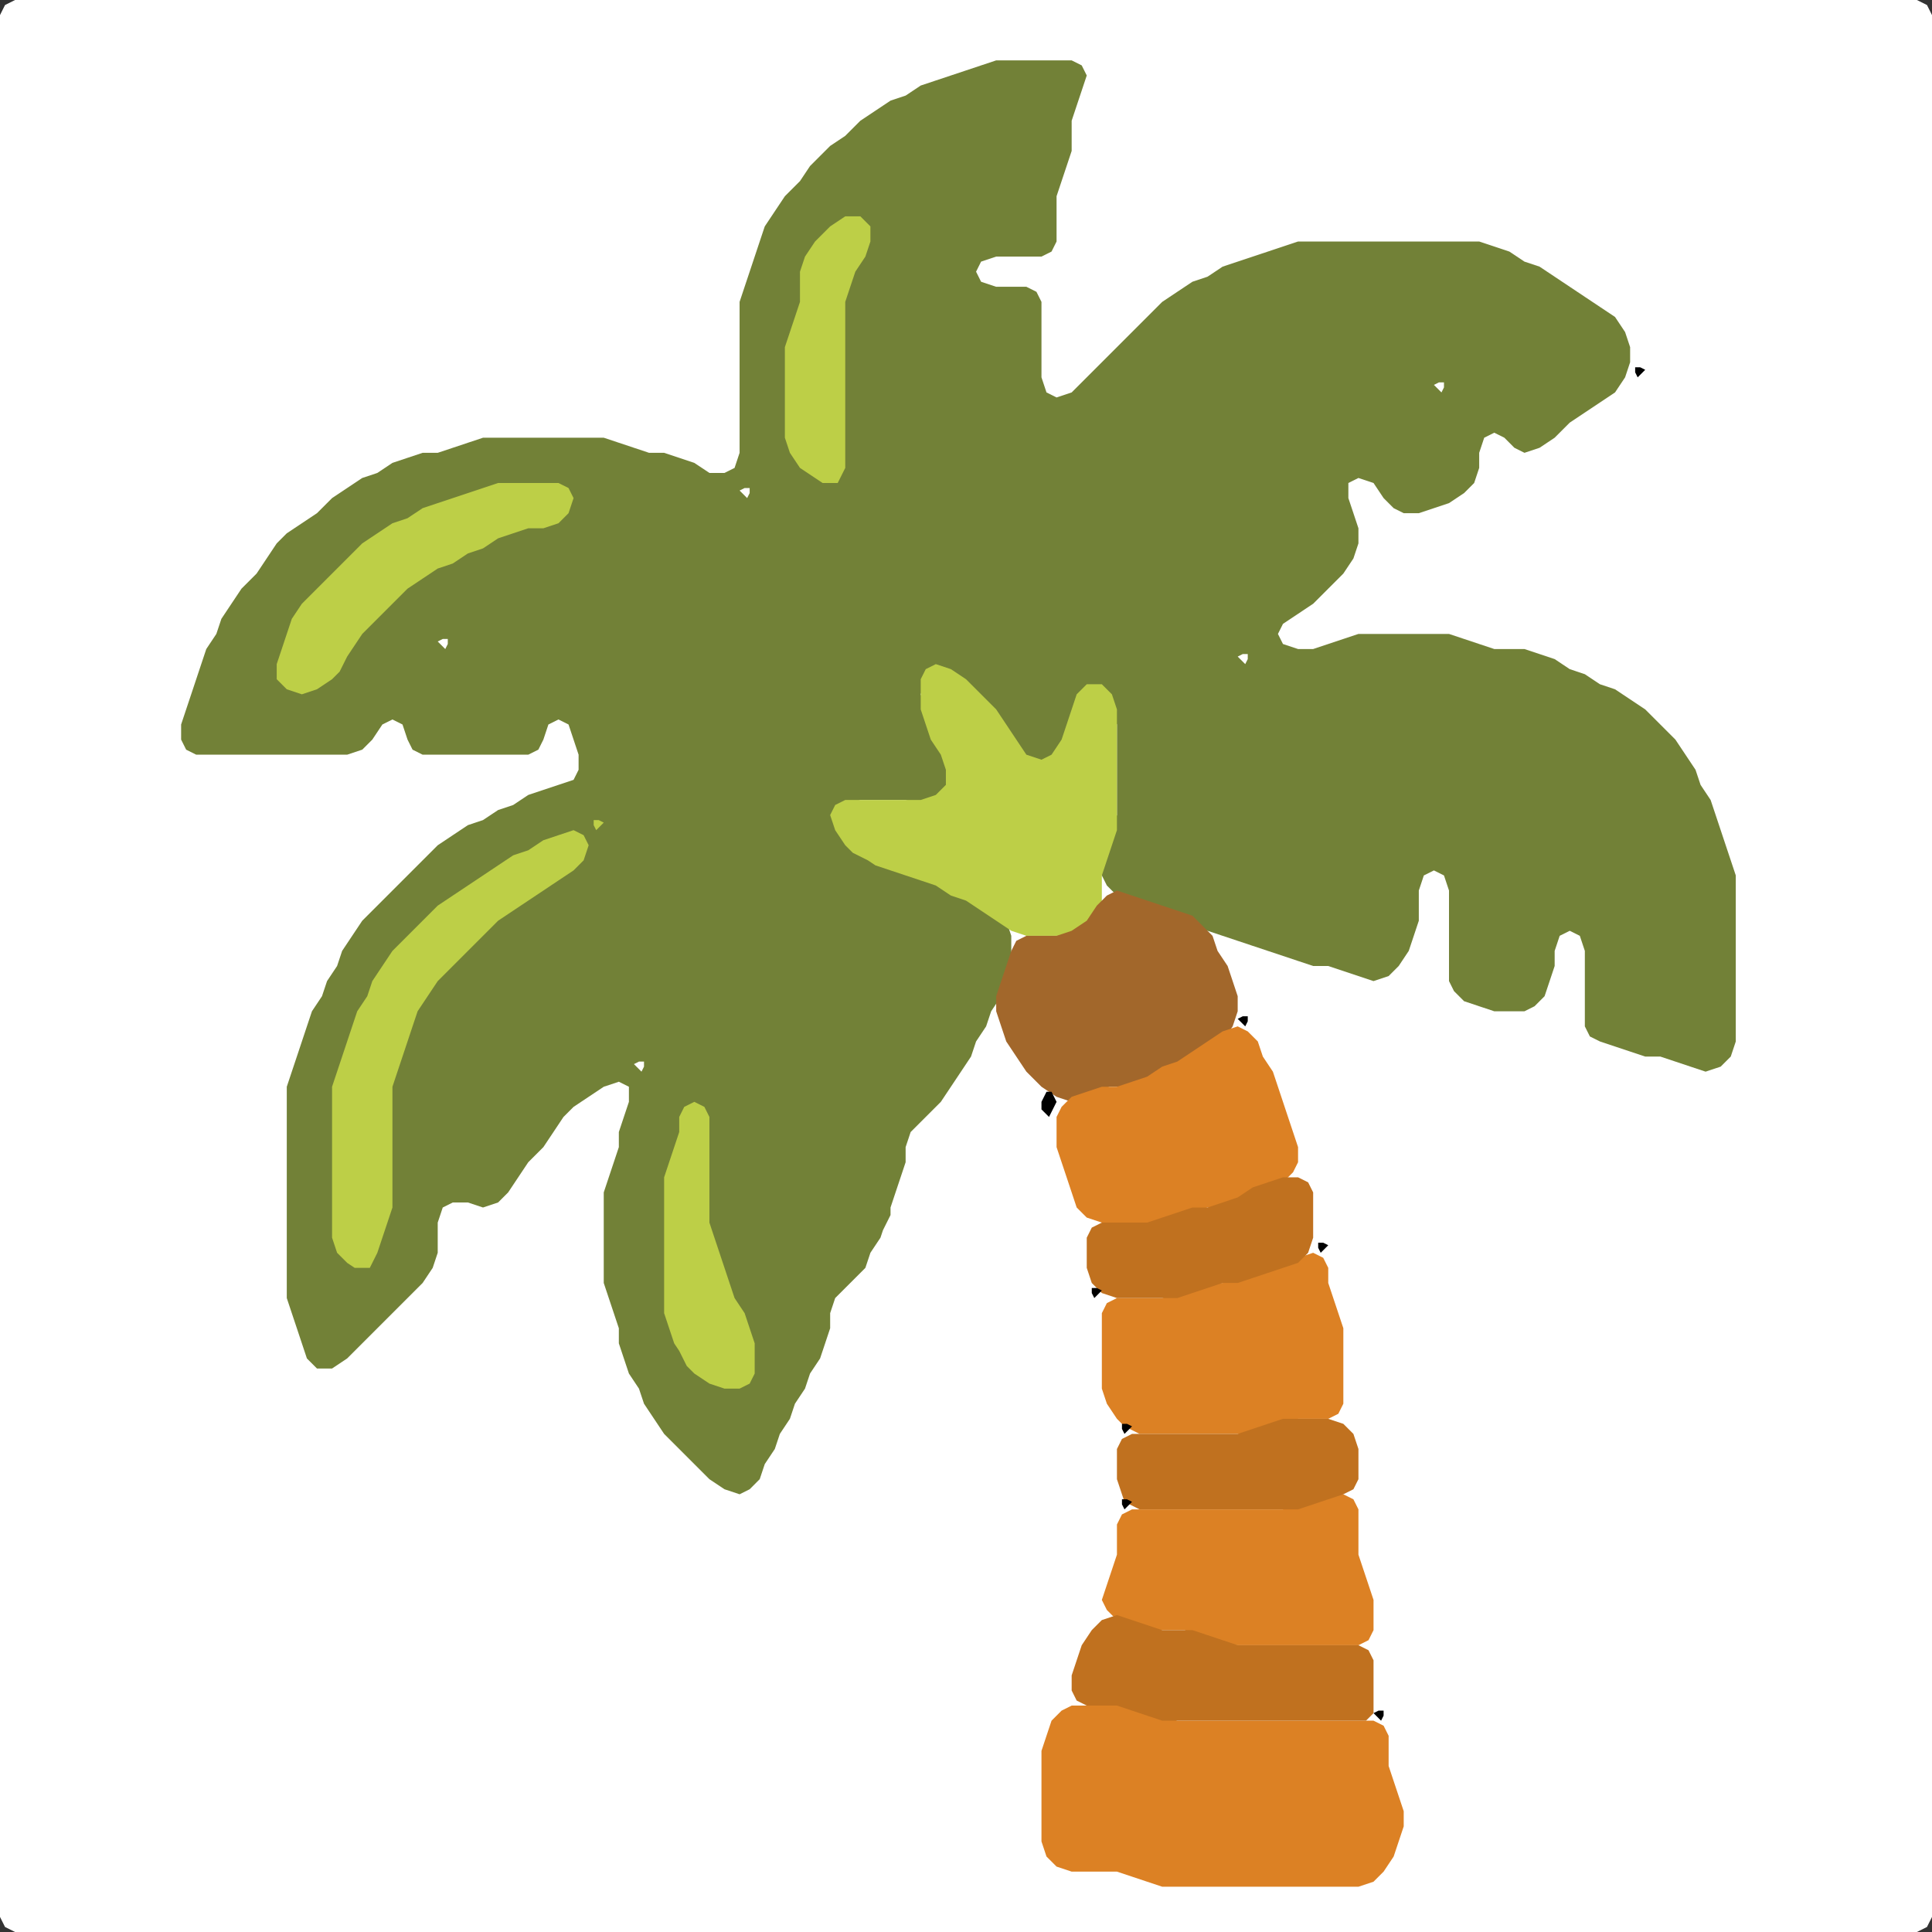 <?xml version="1.0" encoding="UTF-8" standalone="no"?>
<!DOCTYPE svg PUBLIC "-//W3C//DTD SVG 1.1//EN"
"http://www.w3.org/Graphics/SVG/1.1/DTD/svg11.dtd">
<svg width="128" height="128" xmlns="http://www.w3.org/2000/svg" version="1.1">
<rect width="100%" height="100%" fill="#333333" stroke="none"/>
<path d="M 26.5 128.0 L 27.0 128.0 L 28.0 128.0 L 29.0 128.0 L 30.0 128.0 L 31.0 128.0 L 32.0 128.0 L 33.0 128.0 L 34.0 128.0 L 35.0 128.0 L 36.0 128.0 L 37.0 128.0 L 38.0 128.0 L 39.0 128.0 L 40.0 128.0 L 41.0 128.0 L 42.0 128.0 L 43.0 128.0 L 44.0 128.0 L 45.0 128.0 L 46.0 128.0 L 47.0 128.0 L 48.0 128.0 L 49.0 128.0 L 50.0 128.0 L 51.0 128.0 L 52.0 128.0 L 53.0 128.0 L 54.0 128.0 L 55.0 128.0 L 56.0 128.0 L 57.0 128.0 L 58.0 128.0 L 59.0 128.0 L 60.0 128.0 L 61.0 128.0 L 62.0 128.0 L 63.0 128.0 L 64.0 128.0 L 65.0 128.0 L 66.0 128.0 L 67.0 128.0 L 68.0 128.0 L 69.0 128.0 L 70.0 128.0 L 71.0 128.0 L 72.0 128.0 L 73.0 128.0 L 74.0 128.0 L 75.0 128.0 L 76.0 128.0 L 77.0 128.0 L 78.0 128.0 L 79.0 128.0 L 80.0 128.0 L 81.0 128.0 L 82.0 128.0 L 83.0 128.0 L 84.0 128.0 L 85.0 128.0 L 86.0 128.0 L 87.0 128.0 L 88.0 128.0 L 89.0 128.0 L 90.0 128.0 L 91.0 128.0 L 92.0 128.0 L 93.0 128.0 L 94.0 128.0 L 95.0 128.0 L 96.0 128.0 L 97.0 128.0 L 98.0 128.0 L 99.0 128.0 L 100.0 128.0 L 101.0 128.0 L 102.0 128.0 L 103.0 128.0 L 104.0 128.0 L 105.0 128.0 L 106.0 128.0 L 107.0 128.0 L 108.0 128.0 L 109.0 128.0 L 110.0 128.0 L 111.0 128.0 L 112.0 128.0 L 113.0 128.0 L 114.0 128.0 L 115.0 128.0 L 116.0 128.0 L 117.0 128.0 L 118.0 128.0 L 119.0 128.0 L 120.0 128.0 L 121.0 128.0 L 122.0 128.0 L 123.0 128.0 L 124.0 128.0 L 125.0 128.0 L 126.0 128.0 L 127.0 128.0 L 127.667 127.667 L 128.0 127.0 L 128.0 126.0 L 128.0 125.0 L 128.0 124.0 L 128.0 123.0 L 128.0 122.0 L 128.0 121.0 L 128.0 120.0 L 128.0 119.0 L 128.0 118.0 L 128.0 117.0 L 128.0 116.0 L 128.0 115.0 L 128.0 114.0 L 128.0 113.0 L 128.0 112.0 L 128.0 111.0 L 128.0 110.0 L 128.0 109.0 L 128.0 108.0 L 128.0 107.0 L 128.0 106.0 L 128.0 105.0 L 128.0 104.0 L 128.0 103.0 L 128.0 102.0 L 128.0 101.0 L 128.0 100.0 L 128.0 99.0 L 128.0 98.0 L 128.0 97.0 L 128.0 96.0 L 128.0 95.0 L 128.0 94.0 L 128.0 93.0 L 128.0 92.0 L 128.0 91.0 L 128.0 90.0 L 128.0 89.0 L 128.0 88.0 L 128.0 87.0 L 128.0 86.0 L 128.0 85.0 L 128.0 84.0 L 128.0 83.0 L 128.0 82.0 L 128.0 81.0 L 128.0 80.0 L 128.0 79.0 L 128.0 78.0 L 128.0 77.0 L 128.0 76.0 L 128.0 75.0 L 128.0 74.0 L 128.0 73.0 L 128.0 72.0 L 128.0 71.0 L 128.0 70.0 L 128.0 69.0 L 128.0 68.0 L 128.0 67.0 L 128.0 66.0 L 128.0 65.0 L 128.0 64.0 L 128.0 63.0 L 128.0 62.0 L 128.0 61.0 L 128.0 60.0 L 128.0 59.0 L 128.0 58.0 L 128.0 57.0 L 128.0 56.0 L 128.0 55.0 L 128.0 54.0 L 128.0 53.0 L 128.0 52.0 L 128.0 51.0 L 128.0 50.0 L 128.0 49.0 L 128.0 48.0 L 128.0 47.0 L 128.0 46.0 L 128.0 45.0 L 128.0 44.0 L 128.0 43.0 L 128.0 42.0 L 128.0 41.0 L 128.0 40.0 L 128.0 39.0 L 128.0 38.0 L 128.0 37.0 L 128.0 36.0 L 128.0 35.0 L 128.0 34.0 L 128.0 33.0 L 128.0 32.0 L 128.0 31.0 L 128.0 30.0 L 128.0 29.0 L 128.0 28.0 L 128.0 27.0 L 128.0 26.0 L 128.0 25.0 L 128.0 24.0 L 128.0 23.0 L 128.0 22.0 L 128.0 21.0 L 128.0 20.0 L 128.0 19.0 L 128.0 18.0 L 128.0 17.0 L 128.0 16.0 L 128.0 15.0 L 128.0 14.0 L 128.0 13.0 L 128.0 12.0 L 128.0 11.0 L 128.0 10.0 L 128.0 9.0 L 128.0 8.0 L 128.0 7.0 L 128.0 6.0 L 128.0 5.0 L 128.0 4.0 L 128.0 3.0 L 128.0 2.0 L 128.0 1.0 L 127.667 0.333 L 127.0 0.0 L 126.0 0.0 L 125.0 0.0 L 124.0 0.0 L 123.0 0.0 L 122.0 0.0 L 121.0 0.0 L 120.0 0.0 L 119.0 0.0 L 118.0 0.0 L 117.0 0.0 L 116.0 0.0 L 115.0 0.0 L 114.0 0.0 L 113.0 0.0 L 112.0 0.0 L 111.0 0.0 L 110.0 0.0 L 109.0 0.0 L 108.0 0.0 L 107.0 0.0 L 106.0 0.0 L 105.0 0.0 L 104.0 0.0 L 103.0 0.0 L 102.0 0.0 L 101.0 0.0 L 100.0 0.0 L 99.0 0.0 L 98.0 0.0 L 97.0 0.0 L 96.0 0.0 L 95.0 0.0 L 94.0 0.0 L 93.0 0.0 L 92.0 0.0 L 91.0 0.0 L 90.0 0.0 L 89.0 0.0 L 88.0 0.0 L 87.0 0.0 L 86.0 0.0 L 85.0 0.0 L 84.0 0.0 L 83.0 0.0 L 82.0 0.0 L 81.0 0.0 L 80.0 0.0 L 79.0 0.0 L 78.0 0.0 L 77.0 0.0 L 76.0 0.0 L 75.0 0.0 L 74.0 0.0 L 73.0 0.0 L 72.0 0.0 L 71.0 0.0 L 70.0 0.0 L 69.0 0.0 L 68.0 0.0 L 67.0 0.0 L 66.0 0.0 L 65.0 0.0 L 64.0 0.0 L 63.0 0.0 L 62.0 0.0 L 61.0 0.0 L 60.0 0.0 L 59.0 0.0 L 58.0 0.0 L 57.0 0.0 L 56.0 0.0 L 55.0 0.0 L 54.0 0.0 L 53.0 0.0 L 52.0 0.0 L 51.0 0.0 L 50.0 0.0 L 49.0 0.0 L 48.0 0.0 L 47.0 0.0 L 46.0 0.0 L 45.0 0.0 L 44.0 0.0 L 43.0 0.0 L 42.0 0.0 L 41.0 0.0 L 40.0 0.0 L 39.0 0.0 L 38.0 0.0 L 37.0 0.0 L 36.0 0.0 L 35.0 0.0 L 34.0 0.0 L 33.0 0.0 L 32.0 0.0 L 31.0 0.0 L 30.0 0.0 L 29.0 0.0 L 28.0 0.0 L 27.0 0.0 L 26.0 0.0 L 25.0 0.0 L 24.0 0.0 L 23.0 0.0 L 22.0 0.0 L 21.0 0.0 L 20.0 0.0 L 19.0 0.0 L 18.0 0.0 L 17.0 0.0 L 16.0 0.0 L 15.0 0.0 L 14.0 0.0 L 13.0 0.0 L 12.0 0.0 L 11.0 0.0 L 10.0 0.0 L 9.0 0.0 L 8.0 0.0 L 7.0 0.0 L 6.0 0.0 L 5.0 0.0 L 4.0 0.0 L 3.0 0.0 L 2.0 0.0 L 1.0 0.0 L 0.333 0.333 L 0.0 1.0 L 0.0 2.0 L 0.0 3.0 L 0.0 4.0 L 0.0 5.0 L 0.0 6.0 L 0.0 7.0 L 0.0 8.0 L 0.0 9.0 L 0.0 10.0 L 0.0 11.0 L 0.0 12.0 L 0.0 13.0 L 0.0 14.0 L 0.0 15.0 L 0.0 16.0 L 0.0 17.0 L 0.0 18.0 L 0.0 19.0 L 0.0 20.0 L 0.0 21.0 L 0.0 22.0 L 0.0 23.0 L 0.0 24.0 L 0.0 25.0 L 0.0 26.0 L 0.0 27.0 L 0.0 28.0 L 0.0 29.0 L 0.0 30.0 L 0.0 31.0 L 0.0 32.0 L 0.0 33.0 L 0.0 34.0 L 0.0 35.0 L 0.0 36.0 L 0.0 37.0 L 0.0 38.0 L 0.0 39.0 L 0.0 40.0 L 0.0 41.0 L 0.0 42.0 L 0.0 43.0 L 0.0 44.0 L 0.0 45.0 L 0.0 46.0 L 0.0 47.0 L 0.0 48.0 L 0.0 49.0 L 0.0 50.0 L 0.0 51.0 L 0.0 52.0 L 0.0 53.0 L 0.0 54.0 L 0.0 55.0 L 0.0 56.0 L 0.0 57.0 L 0.0 58.0 L 0.0 59.0 L 0.0 60.0 L 0.0 61.0 L 0.0 62.0 L 0.0 63.0 L 0.0 64.0 L 0.0 65.0 L 0.0 66.0 L 0.0 67.0 L 0.0 68.0 L 0.0 69.0 L 0.0 70.0 L 0.0 71.0 L 0.0 72.0 L 0.0 73.0 L 0.0 74.0 L 0.0 75.0 L 0.0 76.0 L 0.0 77.0 L 0.0 78.0 L 0.0 79.0 L 0.0 80.0 L 0.0 81.0 L 0.0 82.0 L 0.0 83.0 L 0.0 84.0 L 0.0 85.0 L 0.0 86.0 L 0.0 87.0 L 0.0 88.0 L 0.0 89.0 L 0.0 90.0 L 0.0 91.0 L 0.0 92.0 L 0.0 93.0 L 0.0 94.0 L 0.0 95.0 L 0.0 96.0 L 0.0 97.0 L 0.0 98.0 L 0.0 99.0 L 0.0 100.0 L 0.0 101.0 L 0.0 102.0 L 0.0 103.0 L 0.0 104.0 L 0.0 105.0 L 0.0 106.0 L 0.0 107.0 L 0.0 108.0 L 0.0 109.0 L 0.0 110.0 L 0.0 111.0 L 0.0 112.0 L 0.0 113.0 L 0.0 114.0 L 0.0 115.0 L 0.0 116.0 L 0.0 117.0 L 0.0 118.0 L 0.0 119.0 L 0.0 120.0 L 0.0 121.0 L 0.0 122.0 L 0.0 123.0 L 0.0 124.0 L 0.0 125.0 L 0.0 126.0 L 0.0 127.0 L 0.333 127.667 L 1.0 128.0 L 2.0 128.0 L 3.0 128.0 L 4.0 128.0 L 5.0 128.0 L 6.0 128.0 L 7.0 128.0 L 8.0 128.0 L 9.0 128.0 L 10.0 128.0 L 11.0 128.0 L 12.0 128.0 L 13.0 128.0 L 14.0 128.0 L 15.0 128.0 L 16.0 128.0 L 17.0 128.0 L 18.0 128.0 L 19.0 128.0 L 20.0 128.0 L 21.0 128.0 L 22.0 128.0 L 23.0 128.0 L 24.0 128.0 L 25.0 128.0 L 25.5 128.0 Z" stroke="none" fill="rgb(255,255,255)" />
<path d="M 59.0 80.5 L 59.0 80.0 L 59.333 79.0 L 59.667 78.0 L 60.0 77.0 L 60.0 76.0 L 60.333 75.0 L 61.0 74.333 L 61.667 73.667 L 62.333 73.0 L 63.0 72.0 L 63.667 71.0 L 64.333 70.0 L 64.667 69.0 L 65.333 68.0 L 65.667 67.0 L 66.333 66.0 L 66.667 65.0 L 67.0 64.0 L 67.0 63.0 L 67.0 62.0 L 66.667 61.0 L 66.0 60.333 L 65.0 59.667 L 64.0 59.333 L 63.0 58.667 L 62.0 58.333 L 61.0 58.0 L 60.0 57.667 L 59.0 57.333 L 58.0 56.667 L 57.0 56.0 L 56.0 55.0 L 55.667 54.0 L 56.0 53.333 L 57.0 53.0 L 58.0 53.0 L 59.0 53.0 L 60.0 53.0 L 61.0 53.333 L 62.0 53.667 L 63.0 54.0 L 63.667 53.667 L 64.0 53.0 L 63.667 52.0 L 63.333 51.0 L 62.667 50.0 L 62.333 49.0 L 61.667 48.0 L 61.333 47.0 L 61.0 46.0 L 61.333 45.0 L 62.0 44.667 L 63.0 45.0 L 64.0 46.0 L 65.0 47.0 L 66.0 48.0 L 66.667 49.0 L 67.333 50.0 L 68.0 50.667 L 69.0 51.0 L 69.667 50.667 L 70.333 50.0 L 70.667 49.0 L 71.0 48.0 L 71.333 47.0 L 72.0 46.333 L 73.0 46.333 L 73.667 47.0 L 74.0 48.0 L 74.0 49.0 L 74.0 50.0 L 74.0 51.0 L 74.0 52.0 L 74.0 53.0 L 74.0 54.0 L 73.667 55.0 L 73.333 56.0 L 73.0 57.0 L 73.0 58.0 L 73.333 58.667 L 74.0 59.333 L 75.0 59.667 L 76.0 60.0 L 77.0 60.333 L 78.0 60.667 L 79.0 61.333 L 80.0 61.667 L 81.0 62.0 L 82.0 62.333 L 83.0 62.667 L 84.0 63.0 L 85.0 63.333 L 86.0 63.667 L 87.0 64.0 L 88.0 64.0 L 89.0 64.333 L 90.0 64.667 L 91.0 65.0 L 92.0 64.667 L 92.667 64.0 L 93.333 63.0 L 93.667 62.0 L 94.0 61.0 L 94.0 60.0 L 94.0 59.0 L 94.333 58.0 L 95.0 57.667 L 95.667 58.0 L 96.0 59.0 L 96.0 60.0 L 96.0 61.0 L 96.0 62.0 L 96.0 63.0 L 96.0 64.0 L 96.0 65.0 L 96.333 65.667 L 97.0 66.333 L 98.0 66.667 L 99.0 67.0 L 100.0 67.0 L 101.0 67.0 L 101.667 66.667 L 102.333 66.0 L 102.667 65.0 L 103.0 64.0 L 103.0 63.0 L 103.333 62.0 L 104.0 61.667 L 104.667 62.0 L 105.0 63.0 L 105.0 64.0 L 105.0 65.0 L 105.0 66.0 L 105.0 67.0 L 105.0 68.0 L 105.333 68.667 L 106.0 69.0 L 107.0 69.333 L 108.0 69.667 L 109.0 70.0 L 110.0 70.0 L 111.0 70.333 L 112.0 70.667 L 113.0 71.0 L 114.0 70.667 L 114.667 70.0 L 115.0 69.0 L 115.0 68.0 L 115.0 67.0 L 115.0 66.0 L 115.0 65.0 L 115.0 64.0 L 115.0 63.0 L 115.0 62.0 L 115.0 61.0 L 115.0 60.0 L 115.0 59.0 L 115.0 58.0 L 114.667 57.0 L 114.333 56.0 L 114.0 55.0 L 113.667 54.0 L 113.333 53.0 L 112.667 52.0 L 112.333 51.0 L 111.667 50.0 L 111.0 49.0 L 110.0 48.0 L 109.0 47.0 L 108.0 46.333 L 107.0 45.667 L 106.0 45.333 L 105.0 44.667 L 104.0 44.333 L 103.0 43.667 L 102.0 43.333 L 101.0 43.0 L 100.0 43.0 L 99.0 43.0 L 98.0 42.667 L 97.0 42.333 L 96.0 42.0 L 95.0 42.0 L 94.0 42.0 L 93.0 42.0 L 92.0 42.0 L 91.0 42.0 L 90.0 42.0 L 89.0 42.333 L 88.0 42.667 L 87.0 43.0 L 86.0 43.0 L 85.0 42.667 L 84.667 42.0 L 85.0 41.333 L 86.0 40.667 L 87.0 40.0 L 88.0 39.0 L 89.0 38.0 L 89.667 37.0 L 90.0 36.0 L 90.0 35.0 L 89.667 34.0 L 89.333 33.0 L 89.333 32.0 L 90.0 31.667 L 91.0 32.0 L 91.667 33.0 L 92.333 33.667 L 93.0 34.0 L 94.0 34.0 L 95.0 33.667 L 96.0 33.333 L 97.0 32.667 L 97.667 32.0 L 98.0 31.0 L 98.0 30.0 L 98.333 29.0 L 99.0 28.667 L 99.667 29.0 L 100.333 29.667 L 101.0 30.0 L 102.0 29.667 L 103.0 29.0 L 104.0 28.0 L 105.0 27.333 L 106.0 26.667 L 107.0 26.0 L 107.667 25.0 L 108.0 24.0 L 108.0 23.0 L 107.667 22.0 L 107.0 21.0 L 106.0 20.333 L 105.0 19.667 L 104.0 19.0 L 103.0 18.333 L 102.0 17.667 L 101.0 17.333 L 100.0 16.667 L 99.0 16.333 L 98.0 16.0 L 97.0 16.0 L 96.0 16.0 L 95.0 16.0 L 94.0 16.0 L 93.0 16.0 L 92.0 16.0 L 91.0 16.0 L 90.0 16.0 L 89.0 16.0 L 88.0 16.0 L 87.0 16.0 L 86.0 16.0 L 85.0 16.333 L 84.0 16.667 L 83.0 17.0 L 82.0 17.333 L 81.0 17.667 L 80.0 18.333 L 79.0 18.667 L 78.0 19.333 L 77.0 20.0 L 76.0 21.0 L 75.0 22.0 L 74.0 23.0 L 73.0 24.0 L 72.0 25.0 L 71.0 26.0 L 70.0 26.333 L 69.333 26.0 L 69.0 25.0 L 69.0 24.0 L 69.0 23.0 L 69.0 22.0 L 69.0 21.0 L 69.0 20.0 L 68.667 19.333 L 68.0 19.0 L 67.0 19.0 L 66.0 19.0 L 65.0 18.667 L 64.667 18.0 L 65.0 17.333 L 66.0 17.0 L 67.0 17.0 L 68.0 17.0 L 69.0 17.0 L 69.667 16.667 L 70.0 16.0 L 70.0 15.0 L 70.0 14.0 L 70.0 13.0 L 70.333 12.0 L 70.667 11.0 L 71.0 10.0 L 71.0 9.0 L 71.0 8.0 L 71.333 7.0 L 71.667 6.0 L 72.0 5.0 L 71.667 4.333 L 71.0 4.0 L 70.0 4.0 L 69.0 4.0 L 68.0 4.0 L 67.0 4.0 L 66.0 4.0 L 65.0 4.333 L 64.0 4.667 L 63.0 5.0 L 62.0 5.333 L 61.0 5.667 L 60.0 6.333 L 59.0 6.667 L 58.0 7.333 L 57.0 8.0 L 56.0 9.0 L 55.0 9.667 L 54.333 10.333 L 53.667 11.0 L 53.0 12.0 L 52.0 13.0 L 51.333 14.0 L 50.667 15.0 L 50.333 16.0 L 50.0 17.0 L 49.667 18.0 L 49.333 19.0 L 49.0 20.0 L 49.0 21.0 L 49.0 22.0 L 49.0 23.0 L 49.0 24.0 L 49.0 25.0 L 49.0 26.0 L 49.0 27.0 L 49.0 28.0 L 49.0 29.0 L 49.0 30.0 L 48.667 31.0 L 48.0 31.333 L 47.0 31.333 L 46.0 30.667 L 45.0 30.333 L 44.0 30.0 L 43.0 30.0 L 42.0 29.667 L 41.0 29.333 L 40.0 29.0 L 39.0 29.0 L 38.0 29.0 L 37.0 29.0 L 36.0 29.0 L 35.0 29.0 L 34.0 29.0 L 33.0 29.0 L 32.0 29.0 L 31.0 29.333 L 30.0 29.667 L 29.0 30.0 L 28.0 30.0 L 27.0 30.333 L 26.0 30.667 L 25.0 31.333 L 24.0 31.667 L 23.0 32.333 L 22.0 33.0 L 21.0 34.0 L 20.0 34.667 L 19.0 35.333 L 18.333 36.0 L 17.667 37.0 L 17.0 38.0 L 16.0 39.0 L 15.333 40.0 L 14.667 41.0 L 14.333 42.0 L 13.667 43.0 L 13.333 44.0 L 13.0 45.0 L 12.667 46.0 L 12.333 47.0 L 12.0 48.0 L 12.0 49.0 L 12.333 49.667 L 13.0 50.0 L 14.0 50.0 L 15.0 50.0 L 16.0 50.0 L 17.0 50.0 L 18.0 50.0 L 19.0 50.0 L 20.0 50.0 L 21.0 50.0 L 22.0 50.0 L 23.0 50.0 L 24.0 49.667 L 24.667 49.0 L 25.333 48.0 L 26.0 47.667 L 26.667 48.0 L 27.0 49.0 L 27.333 49.667 L 28.0 50.0 L 29.0 50.0 L 30.0 50.0 L 31.0 50.0 L 32.0 50.0 L 33.0 50.0 L 34.0 50.0 L 35.0 50.0 L 35.667 49.667 L 36.0 49.0 L 36.333 48.0 L 37.0 47.667 L 37.667 48.0 L 38.0 49.0 L 38.333 50.0 L 38.333 51.0 L 38.0 51.667 L 37.0 52.0 L 36.0 52.333 L 35.0 52.667 L 34.0 53.333 L 33.0 53.667 L 32.0 54.333 L 31.0 54.667 L 30.0 55.333 L 29.0 56.0 L 28.0 57.0 L 27.0 58.0 L 26.0 59.0 L 25.0 60.0 L 24.0 61.0 L 23.333 62.0 L 22.667 63.0 L 22.333 64.0 L 21.667 65.0 L 21.333 66.0 L 20.667 67.0 L 20.333 68.0 L 20.0 69.0 L 19.667 70.0 L 19.333 71.0 L 19.0 72.0 L 19.0 73.0 L 19.0 74.0 L 19.0 75.0 L 19.0 76.0 L 19.0 77.0 L 19.0 78.0 L 19.0 79.0 L 19.0 80.0 L 19.0 81.0 L 19.0 82.0 L 19.0 83.0 L 19.0 84.0 L 19.0 85.0 L 19.0 86.0 L 19.333 87.0 L 19.667 88.0 L 20.0 89.0 L 20.333 90.0 L 21.0 90.667 L 22.0 90.667 L 23.0 90.0 L 24.0 89.0 L 25.0 88.0 L 26.0 87.0 L 27.0 86.0 L 28.0 85.0 L 28.667 84.0 L 29.0 83.0 L 29.0 82.0 L 29.0 81.0 L 29.333 80.0 L 30.0 79.667 L 31.0 79.667 L 32.0 80.0 L 33.0 79.667 L 33.667 79.0 L 34.333 78.0 L 35.0 77.0 L 36.0 76.0 L 36.667 75.0 L 37.333 74.0 L 38.0 73.333 L 39.0 72.667 L 40.0 72.0 L 41.0 71.667 L 41.667 72.0 L 41.667 73.0 L 41.333 74.0 L 41.0 75.0 L 41.0 76.0 L 40.667 77.0 L 40.333 78.0 L 40.0 79.0 L 40.0 80.0 L 40.0 81.0 L 40.0 82.0 L 40.0 83.0 L 40.0 84.0 L 40.0 85.0 L 40.333 86.0 L 40.667 87.0 L 41.0 88.0 L 41.0 89.0 L 41.333 90.0 L 41.667 91.0 L 42.333 92.0 L 42.667 93.0 L 43.333 94.0 L 44.0 95.0 L 45.0 96.0 L 46.0 97.0 L 47.0 98.0 L 48.0 98.667 L 49.0 99.0 L 49.667 98.667 L 50.333 98.0 L 50.667 97.0 L 51.333 96.0 L 51.667 95.0 L 52.333 94.0 L 52.667 93.0 L 53.333 92.0 L 53.667 91.0 L 54.333 90.0 L 54.667 89.0 L 55.0 88.0 L 55.0 87.0 L 55.333 86.0 L 56.0 85.333 L 56.667 84.667 L 57.333 84.0 L 57.667 83.0 L 58.333 82.0 L 58.5 81.5 Z" stroke="none" fill="rgb(114,129,55)" />
<path d="M 78.5 125.0 L 79.0 125.0 L 80.0 125.0 L 81.0 125.0 L 82.0 125.0 L 83.0 125.0 L 84.0 125.0 L 85.0 125.0 L 86.0 125.0 L 87.0 125.0 L 88.0 125.0 L 89.0 125.0 L 90.0 125.0 L 91.0 124.667 L 91.667 124.0 L 92.333 123.0 L 92.667 122.0 L 93.0 121.0 L 93.0 120.0 L 92.667 119.0 L 92.333 118.0 L 92.0 117.0 L 92.0 116.0 L 92.0 115.0 L 91.667 114.333 L 91.0 114.0 L 90.0 114.0 L 89.0 114.0 L 88.0 114.0 L 87.0 114.0 L 86.0 114.0 L 85.0 114.0 L 84.0 114.0 L 83.0 114.0 L 82.0 114.0 L 81.0 114.0 L 80.0 114.0 L 79.0 114.0 L 78.0 114.0 L 77.0 113.667 L 76.0 113.333 L 75.0 113.0 L 74.0 113.0 L 73.0 113.0 L 72.0 113.0 L 71.0 113.0 L 70.333 113.333 L 69.667 114.0 L 69.333 115.0 L 69.0 116.0 L 69.0 117.0 L 69.0 118.0 L 69.0 119.0 L 69.0 120.0 L 69.0 121.0 L 69.0 122.0 L 69.333 123.0 L 70.0 123.667 L 71.0 124.0 L 72.0 124.0 L 73.0 124.0 L 74.0 124.0 L 75.0 124.333 L 76.0 124.667 L 77.0 125.0 L 77.5 125.0 Z" stroke="none" fill="rgb(220,129,36)" />
<path d="M 57.5 57.0 L 58.0 57.333 L 59.0 57.667 L 60.0 58.0 L 61.0 58.333 L 62.0 58.667 L 63.0 59.333 L 64.0 59.667 L 65.0 60.333 L 66.0 61.0 L 67.0 61.667 L 68.0 62.0 L 69.0 62.0 L 70.0 62.0 L 71.0 62.0 L 72.0 61.667 L 72.667 61.0 L 73.0 60.0 L 73.0 59.0 L 73.0 58.0 L 73.333 57.0 L 73.667 56.0 L 74.0 55.0 L 74.0 54.0 L 74.0 53.0 L 74.0 52.0 L 74.0 51.0 L 74.0 50.0 L 74.0 49.0 L 74.0 48.0 L 74.0 47.0 L 73.667 46.0 L 73.0 45.333 L 72.0 45.333 L 71.333 46.0 L 71.0 47.0 L 70.667 48.0 L 70.333 49.0 L 69.667 50.0 L 69.0 50.333 L 68.0 50.0 L 67.333 49.0 L 66.667 48.0 L 66.0 47.0 L 65.0 46.0 L 64.0 45.0 L 63.0 44.333 L 62.0 44.0 L 61.333 44.333 L 61.0 45.0 L 61.0 46.0 L 61.0 47.0 L 61.333 48.0 L 61.667 49.0 L 62.333 50.0 L 62.667 51.0 L 62.667 52.0 L 62.0 52.667 L 61.0 53.0 L 60.0 53.0 L 59.0 53.0 L 58.0 53.0 L 57.0 53.0 L 56.0 53.0 L 55.333 53.333 L 55.0 54.0 L 55.333 55.0 L 56.0 56.0 L 56.5 56.5 Z" stroke="none" fill="rgb(189,207,71)" />
<path d="M 73.5 72.0 L 74.0 72.0 L 75.0 72.0 L 76.0 71.667 L 77.0 71.333 L 78.0 70.667 L 79.0 70.333 L 80.0 69.667 L 81.0 69.0 L 81.667 68.0 L 82.0 67.0 L 82.0 66.0 L 81.667 65.0 L 81.333 64.0 L 80.667 63.0 L 80.333 62.0 L 79.667 61.333 L 79.0 60.667 L 78.0 60.333 L 77.0 60.0 L 76.0 59.667 L 75.0 59.333 L 74.0 59.0 L 73.333 59.333 L 72.667 60.0 L 72.0 61.0 L 71.0 61.667 L 70.0 62.0 L 69.0 62.0 L 68.0 62.0 L 67.333 62.333 L 67.0 63.0 L 66.667 64.0 L 66.333 65.0 L 66.0 66.0 L 66.0 67.0 L 66.333 68.0 L 66.667 69.0 L 67.333 70.0 L 68.0 71.0 L 69.0 72.0 L 70.0 72.667 L 71.0 73.0 L 72.0 72.667 L 72.5 72.5 Z" stroke="none" fill="rgb(162,103,43)" />
<path d="M 75.5 95.0 L 76.0 95.0 L 77.0 95.0 L 78.0 95.0 L 79.0 95.0 L 80.0 95.0 L 81.0 95.0 L 82.0 95.0 L 83.0 95.0 L 84.0 94.667 L 85.0 94.333 L 86.0 94.0 L 87.0 94.0 L 88.0 94.0 L 88.667 93.667 L 89.0 93.0 L 89.0 92.0 L 89.0 91.0 L 89.0 90.0 L 89.0 89.0 L 89.0 88.0 L 88.667 87.0 L 88.333 86.0 L 88.0 85.0 L 88.0 84.0 L 87.667 83.333 L 87.0 83.0 L 86.0 83.333 L 85.0 83.667 L 84.0 84.0 L 83.0 84.333 L 82.0 84.667 L 81.0 85.0 L 80.0 85.0 L 79.0 85.333 L 78.0 85.667 L 77.0 86.0 L 76.0 86.0 L 75.0 86.0 L 74.0 86.0 L 73.333 86.333 L 73.0 87.0 L 73.0 88.0 L 73.0 89.0 L 73.0 90.0 L 73.0 91.0 L 73.0 92.0 L 73.333 93.0 L 74.0 94.0 L 74.5 94.5 Z" stroke="none" fill="rgb(220,129,36)" />
<path d="M 78.5 108.0 L 79.0 108.333 L 80.0 108.667 L 81.0 109.0 L 82.0 109.0 L 83.0 109.0 L 84.0 109.0 L 85.0 109.0 L 86.0 109.0 L 87.0 109.0 L 88.0 109.0 L 89.0 109.0 L 90.0 109.0 L 90.667 108.667 L 91.0 108.0 L 91.0 107.0 L 91.0 106.0 L 90.667 105.0 L 90.333 104.0 L 90.0 103.0 L 90.0 102.0 L 90.0 101.0 L 90.0 100.0 L 89.667 99.333 L 89.0 99.0 L 88.0 99.0 L 87.0 99.333 L 86.0 99.667 L 85.0 100.0 L 84.0 100.0 L 83.0 100.0 L 82.0 100.0 L 81.0 100.0 L 80.0 100.0 L 79.0 100.0 L 78.0 100.0 L 77.0 100.0 L 76.0 100.0 L 75.0 100.0 L 74.333 100.333 L 74.0 101.0 L 74.0 102.0 L 74.0 103.0 L 73.667 104.0 L 73.333 105.0 L 73.0 106.0 L 73.333 106.667 L 74.0 107.333 L 75.0 107.667 L 76.0 108.0 L 77.0 108.0 L 77.5 108.0 Z" stroke="none" fill="rgb(220,129,36)" />
<path d="M 76.5 81.0 L 77.0 81.0 L 78.0 80.667 L 79.0 80.333 L 80.0 80.0 L 81.0 80.0 L 82.0 79.667 L 83.0 79.333 L 84.0 78.667 L 85.0 78.333 L 85.667 77.667 L 86.0 77.0 L 86.0 76.0 L 85.667 75.0 L 85.333 74.0 L 85.0 73.0 L 84.667 72.0 L 84.333 71.0 L 83.667 70.0 L 83.333 69.0 L 82.667 68.333 L 82.0 68.0 L 81.0 68.333 L 80.0 69.0 L 79.0 69.667 L 78.0 70.333 L 77.0 70.667 L 76.0 71.333 L 75.0 71.667 L 74.0 72.0 L 73.0 72.0 L 72.0 72.333 L 71.0 72.667 L 70.333 73.333 L 70.0 74.0 L 70.0 75.0 L 70.0 76.0 L 70.333 77.0 L 70.667 78.0 L 71.0 79.0 L 71.333 80.0 L 72.0 80.667 L 73.0 81.0 L 74.0 81.0 L 75.0 81.0 L 75.5 81.0 Z" stroke="none" fill="rgb(220,129,36)" />
<path d="M 24.5 84.0 L 24.667 83.667 L 25.0 83.0 L 25.333 82.0 L 25.667 81.0 L 26.0 80.0 L 26.0 79.0 L 26.0 78.0 L 26.0 77.0 L 26.0 76.0 L 26.0 75.0 L 26.0 74.0 L 26.0 73.0 L 26.0 72.0 L 26.333 71.0 L 26.667 70.0 L 27.0 69.0 L 27.333 68.0 L 27.667 67.0 L 28.333 66.0 L 29.0 65.0 L 30.0 64.0 L 31.0 63.0 L 32.0 62.0 L 33.0 61.0 L 34.0 60.333 L 35.0 59.667 L 36.0 59.0 L 37.0 58.333 L 38.0 57.667 L 38.667 57.0 L 39.0 56.0 L 38.667 55.333 L 38.0 55.0 L 37.0 55.333 L 36.0 55.667 L 35.0 56.333 L 34.0 56.667 L 33.0 57.333 L 32.0 58.0 L 31.0 58.667 L 30.0 59.333 L 29.0 60.0 L 28.0 61.0 L 27.0 62.0 L 26.0 63.0 L 25.333 64.0 L 24.667 65.0 L 24.333 66.0 L 23.667 67.0 L 23.333 68.0 L 23.0 69.0 L 22.667 70.0 L 22.333 71.0 L 22.0 72.0 L 22.0 73.0 L 22.0 74.0 L 22.0 75.0 L 22.0 76.0 L 22.0 77.0 L 22.0 78.0 L 22.0 79.0 L 22.0 80.0 L 22.0 81.0 L 22.0 82.0 L 22.333 83.0 L 23.0 83.667 L 23.5 84.0 Z" stroke="none" fill="rgb(189,207,71)" />
<path d="M 91.0 113.5 L 91.0 113.0 L 91.0 112.0 L 91.0 111.0 L 91.0 110.0 L 90.667 109.333 L 90.0 109.0 L 89.0 109.0 L 88.0 109.0 L 87.0 109.0 L 86.0 109.0 L 85.0 109.0 L 84.0 109.0 L 83.0 109.0 L 82.0 109.0 L 81.0 108.667 L 80.0 108.333 L 79.0 108.0 L 78.0 108.0 L 77.0 108.0 L 76.0 107.667 L 75.0 107.333 L 74.0 107.0 L 73.0 107.333 L 72.333 108.0 L 71.667 109.0 L 71.333 110.0 L 71.0 111.0 L 71.0 112.0 L 71.333 112.667 L 72.0 113.0 L 73.0 113.0 L 74.0 113.0 L 75.0 113.333 L 76.0 113.667 L 77.0 114.0 L 78.0 114.0 L 79.0 114.0 L 80.0 114.0 L 81.0 114.0 L 82.0 114.0 L 83.0 114.0 L 84.0 114.0 L 85.0 114.0 L 86.0 114.0 L 87.0 114.0 L 88.0 114.0 L 89.0 114.0 L 90.0 114.0 L 90.5 114.0 Z" stroke="none" fill="rgb(192,113,31)" />
<path d="M 23.0 43.5 L 23.333 43.0 L 24.0 42.0 L 25.0 41.0 L 26.0 40.0 L 27.0 39.0 L 28.0 38.333 L 29.0 37.667 L 30.0 37.333 L 31.0 36.667 L 32.0 36.333 L 33.0 35.667 L 34.0 35.333 L 35.0 35.0 L 36.0 35.0 L 37.0 34.667 L 37.667 34.0 L 38.0 33.0 L 37.667 32.333 L 37.0 32.0 L 36.0 32.0 L 35.0 32.0 L 34.0 32.0 L 33.0 32.0 L 32.0 32.333 L 31.0 32.667 L 30.0 33.0 L 29.0 33.333 L 28.0 33.667 L 27.0 34.333 L 26.0 34.667 L 25.0 35.333 L 24.0 36.0 L 23.0 37.0 L 22.0 38.0 L 21.0 39.0 L 20.0 40.0 L 19.333 41.0 L 19.0 42.0 L 18.667 43.0 L 18.333 44.0 L 18.333 45.0 L 19.0 45.667 L 20.0 46.0 L 21.0 45.667 L 22.0 45.0 L 22.5 44.5 Z" stroke="none" fill="rgb(189,207,71)" />
<path d="M 75.5 100.0 L 76.0 100.0 L 77.0 100.0 L 78.0 100.0 L 79.0 100.0 L 80.0 100.0 L 81.0 100.0 L 82.0 100.0 L 83.0 100.0 L 84.0 100.0 L 85.0 100.0 L 86.0 100.0 L 87.0 99.667 L 88.0 99.333 L 89.0 99.0 L 89.667 98.667 L 90.0 98.0 L 90.0 97.0 L 90.0 96.0 L 89.667 95.0 L 89.0 94.333 L 88.0 94.0 L 87.0 94.0 L 86.0 94.0 L 85.0 94.0 L 84.0 94.333 L 83.0 94.667 L 82.0 95.0 L 81.0 95.0 L 80.0 95.0 L 79.0 95.0 L 78.0 95.0 L 77.0 95.0 L 76.0 95.0 L 75.0 95.0 L 74.333 95.333 L 74.0 96.0 L 74.0 97.0 L 74.0 98.0 L 74.333 99.0 L 74.5 99.5 Z" stroke="none" fill="rgb(192,113,31)" />
<path d="M 76.5 86.0 L 77.0 86.0 L 78.0 86.0 L 79.0 85.667 L 80.0 85.333 L 81.0 85.0 L 82.0 85.0 L 83.0 84.667 L 84.0 84.333 L 85.0 84.0 L 86.0 83.667 L 86.667 83.0 L 87.0 82.0 L 87.0 81.0 L 87.0 80.0 L 87.0 79.0 L 86.667 78.333 L 86.0 78.0 L 85.0 78.0 L 84.0 78.333 L 83.0 78.667 L 82.0 79.333 L 81.0 79.667 L 80.0 80.0 L 79.0 80.0 L 78.0 80.333 L 77.0 80.667 L 76.0 81.0 L 75.0 81.0 L 74.0 81.0 L 73.0 81.0 L 72.333 81.333 L 72.0 82.0 L 72.0 83.0 L 72.0 84.0 L 72.333 85.0 L 73.0 85.667 L 74.0 86.0 L 75.0 86.0 L 75.5 86.0 Z" stroke="none" fill="rgb(192,113,31)" />
<path d="M 45.5 90.5 L 46.0 91.0 L 47.0 91.667 L 48.0 92.0 L 49.0 92.0 L 49.667 91.667 L 50.0 91.0 L 50.0 90.0 L 50.0 89.0 L 49.667 88.0 L 49.333 87.0 L 48.667 86.0 L 48.333 85.0 L 48.0 84.0 L 47.667 83.0 L 47.333 82.0 L 47.0 81.0 L 47.0 80.0 L 47.0 79.0 L 47.0 78.0 L 47.0 77.0 L 47.0 76.0 L 47.0 75.0 L 47.0 74.0 L 46.667 73.333 L 46.0 73.0 L 45.333 73.333 L 45.0 74.0 L 45.0 75.0 L 44.667 76.0 L 44.333 77.0 L 44.0 78.0 L 44.0 79.0 L 44.0 80.0 L 44.0 81.0 L 44.0 82.0 L 44.0 83.0 L 44.0 84.0 L 44.0 85.0 L 44.0 86.0 L 44.0 87.0 L 44.333 88.0 L 44.667 89.0 L 45.0 89.5 Z" stroke="none" fill="rgb(189,207,71)" />
<path d="M 55.5 32.0 L 55.667 31.667 L 56.0 31.0 L 56.0 30.0 L 56.0 29.0 L 56.0 28.0 L 56.0 27.0 L 56.0 26.0 L 56.0 25.0 L 56.0 24.0 L 56.0 23.0 L 56.0 22.0 L 56.0 21.0 L 56.0 20.0 L 56.333 19.0 L 56.667 18.0 L 57.333 17.0 L 57.667 16.0 L 57.667 15.0 L 57.0 14.333 L 56.0 14.333 L 55.0 15.0 L 54.0 16.0 L 53.333 17.0 L 53.0 18.0 L 53.0 19.0 L 53.0 20.0 L 52.667 21.0 L 52.333 22.0 L 52.0 23.0 L 52.0 24.0 L 52.0 25.0 L 52.0 26.0 L 52.0 27.0 L 52.0 28.0 L 52.0 29.0 L 52.333 30.0 L 53.0 31.0 L 54.0 31.667 L 54.5 32.0 Z" stroke="none" fill="rgb(189,207,71)" />
<path d="M 69.5 74.0 L 69.667 73.667 L 70.0 73.0 L 69.667 72.333 L 69.333 72.333 L 69.0 73.0 L 69.0 73.5 Z" stroke="none" fill="rgb(0,0,0)" />
<path d="M 109.0 24.5 L 108.667 24.333 L 108.333 24.333 L 108.333 24.667 L 108.5 25.0 Z" stroke="none" fill="rgb(0,0,0)" />
<path d="M 95.5 26.0 L 95.667 25.667 L 95.667 25.333 L 95.333 25.333 L 95.0 25.5 Z" stroke="none" fill="rgb(255,255,255)" />
<path d="M 49.5 33.0 L 49.667 32.667 L 49.667 32.333 L 49.333 32.333 L 49.0 32.5 Z" stroke="none" fill="rgb(255,255,255)" />
<path d="M 29.5 43.0 L 29.667 42.667 L 29.667 42.333 L 29.333 42.333 L 29.0 42.5 Z" stroke="none" fill="rgb(255,255,255)" />
<path d="M 82.5 44.0 L 82.667 43.667 L 82.667 43.333 L 82.333 43.333 L 82.0 43.5 Z" stroke="none" fill="rgb(255,255,255)" />
<path d="M 40.0 54.5 L 39.667 54.333 L 39.333 54.333 L 39.333 54.667 L 39.5 55.0 Z" stroke="none" fill="rgb(189,207,71)" />
<path d="M 82.5 68.0 L 82.667 67.667 L 82.667 67.333 L 82.333 67.333 L 82.0 67.5 Z" stroke="none" fill="rgb(0,0,0)" />
<path d="M 42.5 71.0 L 42.667 70.667 L 42.667 70.333 L 42.333 70.333 L 42.0 70.5 Z" stroke="none" fill="rgb(255,255,255)" />
<path d="M 88.0 82.5 L 87.667 82.333 L 87.333 82.333 L 87.333 82.667 L 87.5 83.0 Z" stroke="none" fill="rgb(0,0,0)" />
<path d="M 73.0 85.5 L 72.667 85.333 L 72.333 85.333 L 72.333 85.667 L 72.5 86.0 Z" stroke="none" fill="rgb(0,0,0)" />
<path d="M 75.0 94.5 L 74.667 94.333 L 74.333 94.333 L 74.333 94.667 L 74.5 95.0 Z" stroke="none" fill="rgb(0,0,0)" />
<path d="M 75.0 99.5 L 74.667 99.333 L 74.333 99.333 L 74.333 99.667 L 74.5 100.0 Z" stroke="none" fill="rgb(0,0,0)" />
<path d="M 91.5 114.0 L 91.667 113.667 L 91.667 113.333 L 91.333 113.333 L 91.0 113.5 Z" stroke="none" fill="rgb(0,0,0)" />
</svg>
